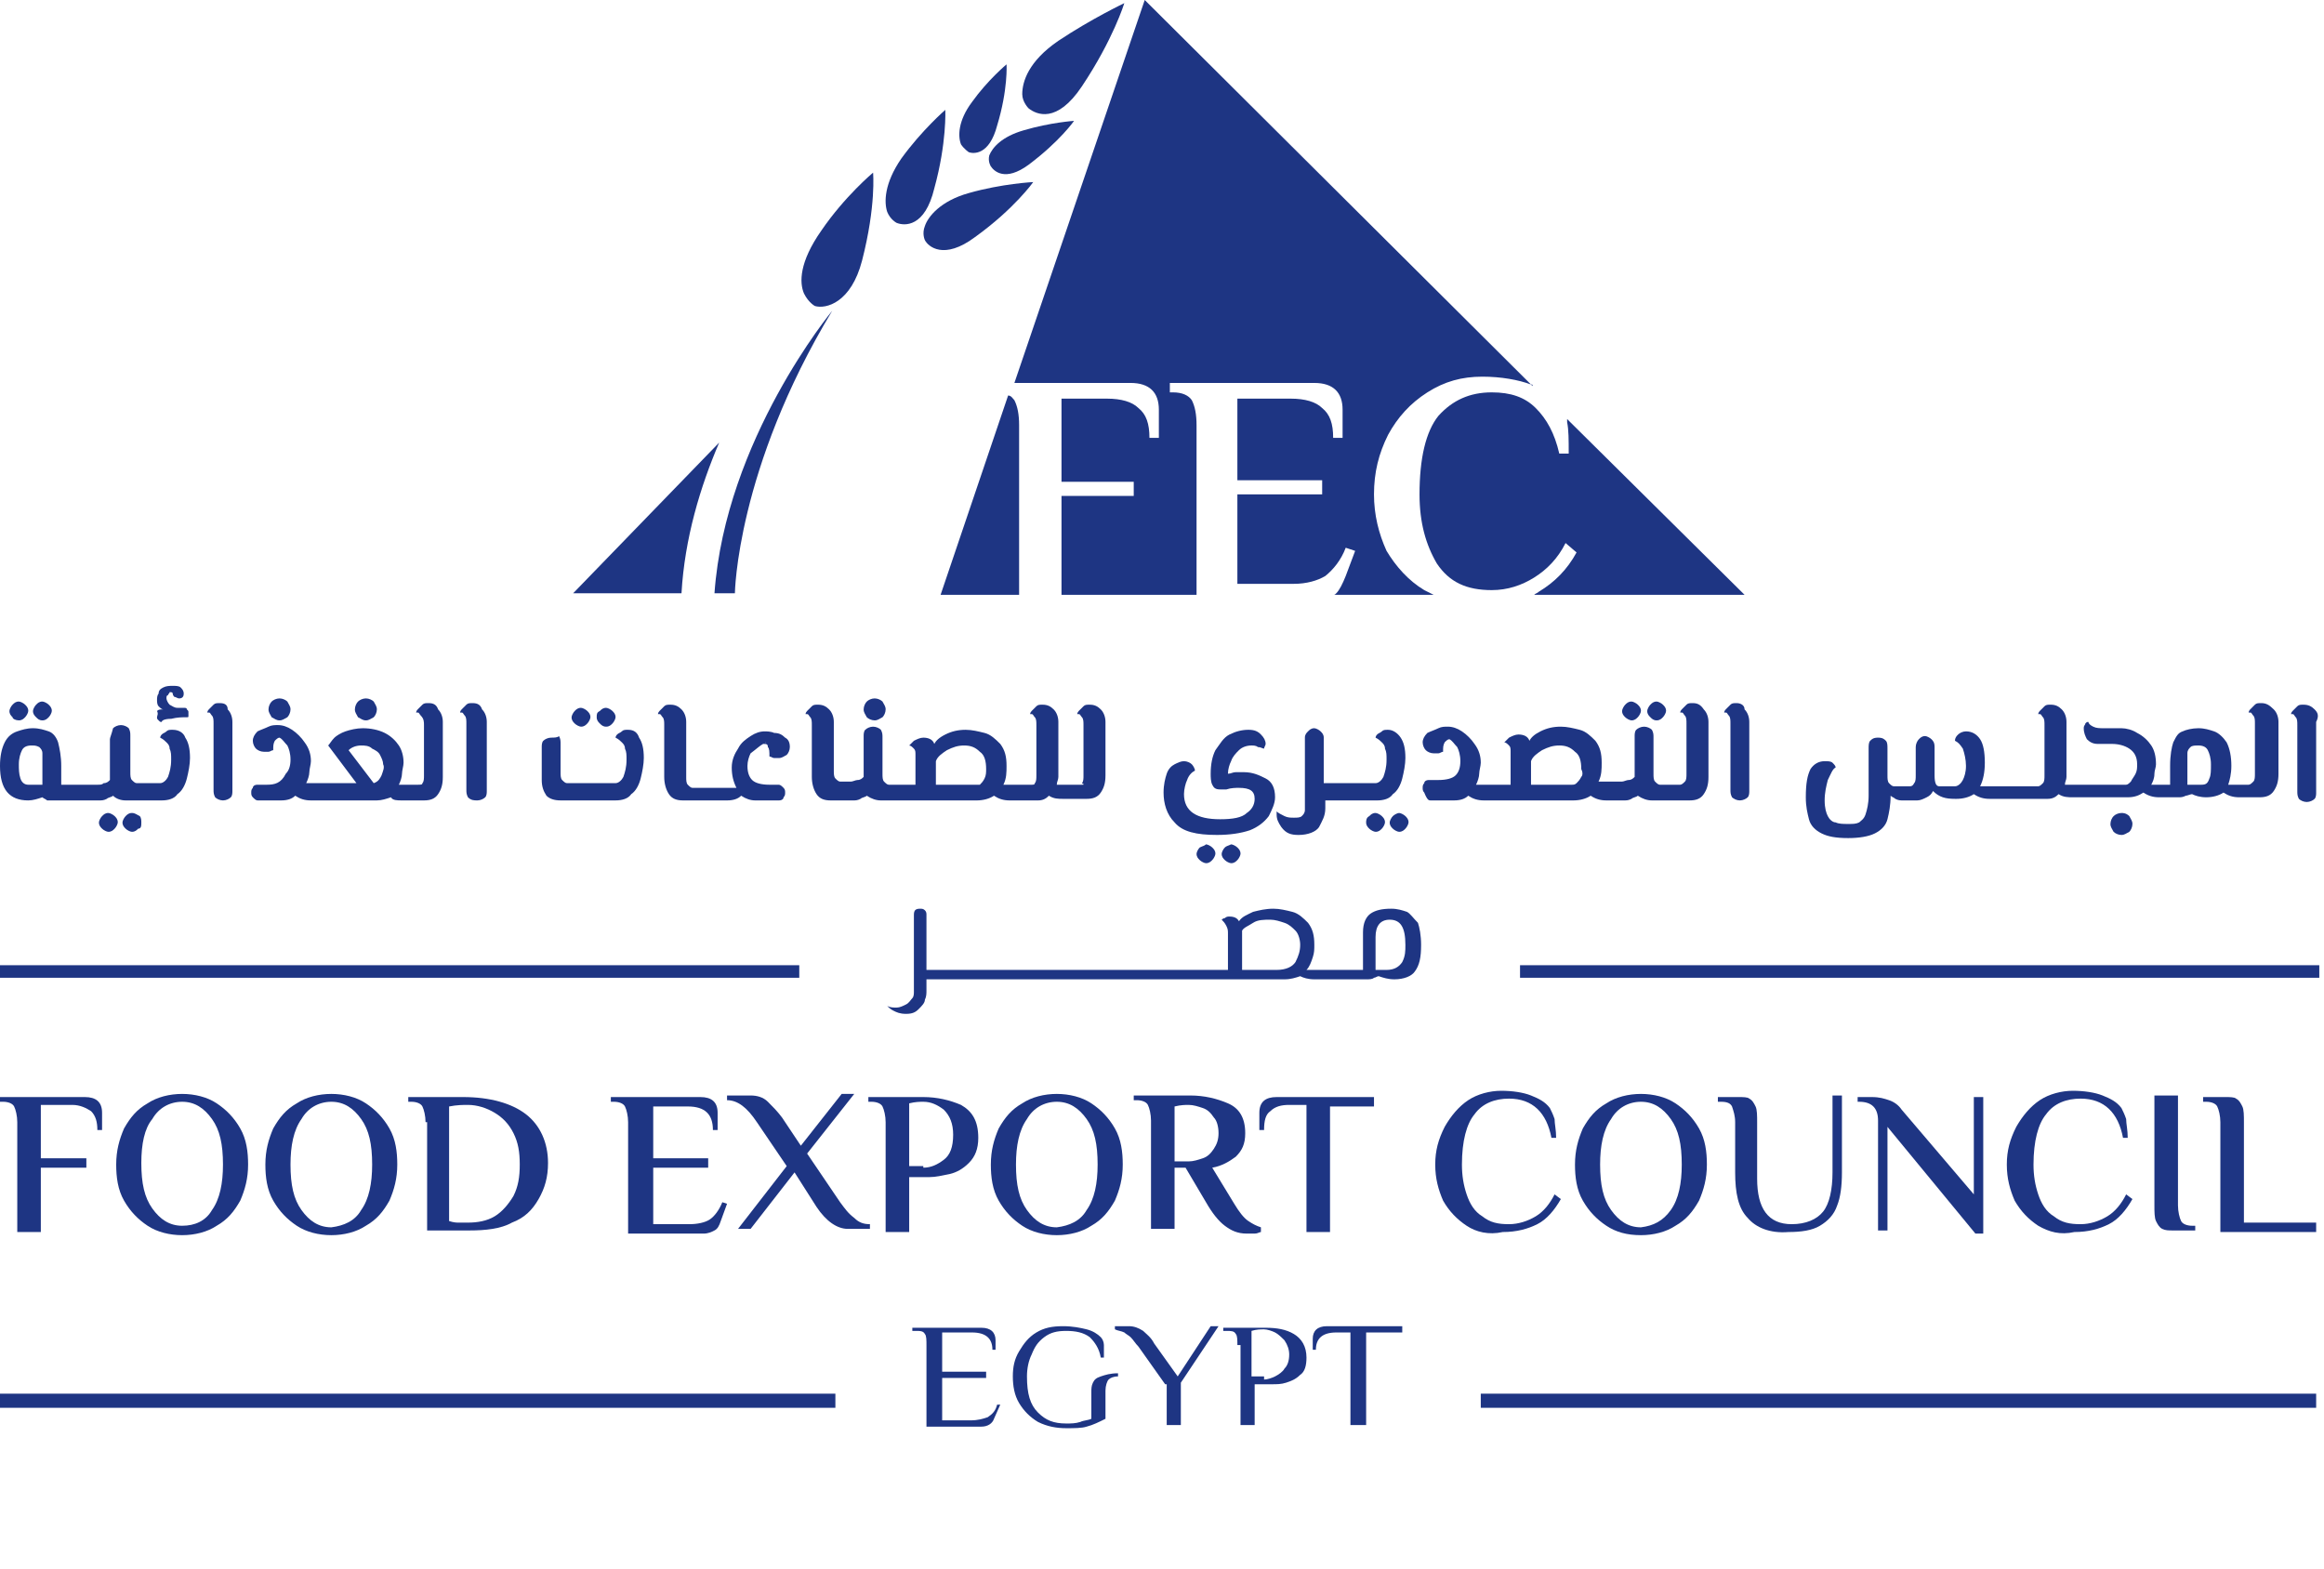 <svg width="382" height="258" viewBox="0 0 382 258" fill="none" xmlns="http://www.w3.org/2000/svg">
<path d="M381.227 158.67H249.85V160.734H381.227V158.67Z" fill="#1E3583"/>
<path d="M131.378 158.67H0V160.734H131.378V158.67Z" fill="#1E3583"/>
<path d="M6.969 118.422C7.485 118.422 7.743 118.164 8.001 117.906C8.259 117.648 8.518 117.132 8.518 116.874C8.518 116.358 8.259 116.1 8.001 115.842C7.743 115.584 7.227 115.326 6.969 115.326C6.453 115.326 6.195 115.584 5.937 115.842C5.678 116.1 5.42 116.616 5.42 116.874C5.42 117.39 5.678 117.648 5.937 117.906C6.195 118.164 6.453 118.422 6.969 118.422Z" fill="#1E3583"/>
<path d="M3.098 118.422C3.614 118.422 3.872 118.164 4.13 117.906C4.388 117.648 4.646 117.132 4.646 116.874C4.646 116.358 4.388 116.1 4.13 115.842C3.872 115.584 3.356 115.326 3.098 115.326C2.582 115.326 2.323 115.584 2.065 115.842C1.807 116.1 1.549 116.616 1.549 116.874C1.549 117.39 1.807 117.648 2.065 117.906C2.065 118.164 2.582 118.422 3.098 118.422Z" fill="#1E3583"/>
<path d="M21.681 133.645C21.165 133.645 20.907 133.903 20.649 134.161C20.391 134.419 20.133 134.935 20.133 135.193C20.133 135.709 20.391 135.967 20.649 136.225C20.907 136.483 21.423 136.741 21.681 136.741C22.198 136.741 22.456 136.483 22.714 136.225C23.23 136.225 23.23 135.709 23.23 135.193C23.23 134.935 23.23 134.419 22.972 134.161C22.456 133.903 22.198 133.645 21.681 133.645Z" fill="#1E3583"/>
<path d="M17.809 133.645C17.293 133.645 17.035 133.903 16.777 134.161C16.519 134.419 16.261 134.935 16.261 135.193C16.261 135.709 16.519 135.967 16.777 136.225C17.035 136.483 17.551 136.741 17.809 136.741C18.325 136.741 18.584 136.483 18.842 136.225C19.1 135.967 19.358 135.451 19.358 135.193C19.358 134.677 19.1 134.419 18.842 134.161C18.584 133.903 18.067 133.645 17.809 133.645Z" fill="#1E3583"/>
<path d="M25.811 117.907C25.811 118.165 25.811 118.165 26.069 118.423C26.327 118.681 26.327 118.681 26.585 118.681C26.585 118.423 27.102 118.165 28.134 118.165C29.166 117.907 29.941 117.907 30.715 117.907C30.973 117.907 30.973 117.907 30.973 117.649C30.973 117.391 30.973 117.391 30.973 117.133C30.973 116.875 30.973 116.875 30.715 116.617C30.715 116.359 30.457 116.359 30.199 116.359C30.199 116.359 29.941 116.359 29.683 116.359C29.424 116.359 29.424 116.359 29.166 116.359C28.65 116.359 28.392 116.101 27.876 115.843C27.618 115.585 27.36 115.069 27.36 114.811C27.36 114.553 27.36 114.295 27.618 114.295C27.618 114.037 27.876 114.037 27.876 113.779C28.134 113.779 28.392 113.779 28.392 114.037C28.392 114.295 28.65 114.553 28.65 114.553C28.908 114.553 29.166 114.811 29.424 114.811C29.941 114.811 30.199 114.553 30.199 114.037C30.199 113.521 29.941 113.263 29.683 113.005C29.424 112.747 28.908 112.747 28.392 112.747C27.876 112.747 27.36 112.747 26.843 113.005C26.327 113.263 26.069 113.521 26.069 114.037C25.811 114.295 25.811 114.811 25.811 115.069C25.811 115.327 25.811 115.843 26.069 116.101C26.327 116.359 26.585 116.617 26.843 116.617C26.327 116.617 26.069 116.617 25.811 116.875C26.069 117.391 25.811 117.649 25.811 117.907Z" fill="#1E3583"/>
<path d="M28.392 119.97C27.876 119.97 27.618 119.97 27.36 120.228C27.102 120.486 26.844 120.486 26.585 120.744C26.327 121.002 26.327 121.26 26.327 121.26C26.844 121.518 27.102 121.776 27.36 122.034C27.618 122.292 27.876 122.55 27.876 123.066C28.134 123.582 28.134 124.098 28.134 124.872C28.134 126.162 27.876 126.936 27.618 127.71C27.36 128.226 26.844 128.742 26.327 128.742H24.262H22.456C22.198 128.742 21.939 128.484 21.681 128.226C21.423 127.968 21.423 127.452 21.423 126.936V121.002C21.423 120.486 21.423 120.228 21.165 119.712C20.907 119.454 20.391 119.196 19.875 119.196C19.358 119.196 18.842 119.454 18.584 119.712C18.326 120.744 18.068 121.26 18.068 121.518V128.226C17.81 128.484 17.552 128.742 17.035 128.742C16.777 129 16.519 129 16.003 129H15.229H11.615H10.066V125.904C10.066 124.356 9.808 123.066 9.55 122.034C9.292 121.26 8.776 120.486 8.002 120.228C7.227 119.97 6.453 119.712 5.421 119.712C4.388 119.712 3.614 119.97 2.839 120.228C2.065 120.486 1.291 121.002 0.775 122.034C0.258 123.066 0 124.356 0 125.904C0 129.774 1.549 131.58 4.646 131.58C5.421 131.58 6.195 131.322 6.969 131.064C7.227 131.322 7.485 131.322 7.744 131.58C8.26 131.58 8.518 131.58 9.034 131.58H11.615H15.487H16.261C16.777 131.58 17.035 131.58 17.552 131.322C17.81 131.064 18.326 131.064 18.584 130.806C19.1 131.322 19.875 131.58 20.649 131.58H24.262H26.585C27.618 131.58 28.65 131.322 29.166 130.548C29.941 130.032 30.457 129 30.715 127.968C30.973 126.936 31.231 125.646 31.231 124.614C31.231 123.066 30.973 122.034 30.457 121.26C30.199 120.486 29.425 119.97 28.392 119.97ZM6.969 129H4.646C4.13 129 3.614 128.742 3.356 127.968C3.098 127.194 3.098 126.42 3.098 125.646C3.098 124.614 3.356 123.84 3.614 123.324C3.872 122.808 4.388 122.55 5.162 122.55C5.679 122.55 5.937 122.55 6.453 122.808C6.711 123.066 6.969 123.324 6.969 123.84V129Z" fill="#1E3583"/>
<path d="M36.136 115.584C35.619 115.584 35.361 115.584 35.103 115.842C34.845 116.1 34.587 116.358 34.329 116.616C34.071 116.874 34.071 117.132 34.071 117.132H34.329C34.587 117.132 34.587 117.39 34.845 117.648C35.103 117.906 35.103 118.422 35.103 118.938V129.774C35.103 130.29 35.103 130.548 35.361 131.064C35.619 131.322 36.136 131.58 36.652 131.58C37.168 131.58 37.684 131.322 37.942 131.064C38.2 130.806 38.2 130.29 38.2 130.032V118.68C38.2 117.906 37.942 117.132 37.426 116.616C37.426 115.842 36.91 115.584 36.136 115.584Z" fill="#1E3583"/>
<path d="M45.943 118.422C46.459 118.422 46.717 118.164 47.234 117.906C47.492 117.648 47.75 117.132 47.75 116.616C47.75 116.1 47.492 115.842 47.234 115.326C46.975 115.068 46.459 114.81 45.943 114.81C45.427 114.81 44.911 115.068 44.653 115.326C44.395 115.584 44.136 116.1 44.136 116.616C44.136 117.132 44.395 117.39 44.653 117.906C45.169 118.164 45.427 118.422 45.943 118.422Z" fill="#1E3583"/>
<path d="M60.14 118.422C60.657 118.422 60.915 118.164 61.431 117.906C61.689 117.648 61.947 117.132 61.947 116.616C61.947 116.1 61.689 115.842 61.431 115.326C61.173 115.068 60.657 114.81 60.14 114.81C59.624 114.81 59.108 115.068 58.85 115.326C58.592 115.584 58.334 116.1 58.334 116.616C58.334 117.132 58.592 117.39 58.85 117.906C59.366 118.164 59.624 118.422 60.14 118.422Z" fill="#1E3583"/>
<path d="M70.464 115.584C69.948 115.584 69.69 115.584 69.432 115.842C69.174 116.1 68.915 116.358 68.657 116.616C68.399 116.874 68.399 117.132 68.399 117.132H68.657C68.915 117.132 68.915 117.39 69.174 117.648C69.69 118.164 69.69 118.68 69.69 119.196V127.452C69.69 127.968 69.69 128.484 69.432 128.742C69.432 129 69.174 129 68.657 129H67.109H65.56C65.818 128.484 66.076 127.71 66.076 127.194C66.076 126.678 66.334 125.904 66.334 125.388C66.334 124.356 66.076 123.324 65.56 122.55C65.044 121.776 64.269 121.002 63.237 120.486C62.205 119.97 60.914 119.712 59.623 119.712C58.591 119.712 57.559 119.97 56.784 120.228C56.01 120.486 55.236 121.002 54.977 121.26C54.461 121.776 54.203 122.292 53.945 122.55L58.591 128.742H53.429H50.331C50.59 128.226 50.848 127.452 50.848 126.936C50.848 126.42 51.106 125.646 51.106 125.13C51.106 124.098 50.848 123.066 50.073 122.034C49.557 121.26 48.783 120.486 48.009 119.97C47.234 119.454 46.46 119.196 45.686 119.196C45.169 119.196 44.653 119.196 44.137 119.454C43.621 119.712 42.846 119.97 42.33 120.228C41.814 120.744 41.556 121.26 41.556 121.776C41.556 122.292 41.814 122.808 42.072 123.066C42.33 123.324 42.846 123.582 43.363 123.582C43.621 123.582 43.879 123.582 44.137 123.582C44.395 123.582 44.653 123.324 44.911 123.324C44.911 122.55 44.911 122.292 45.169 121.776C45.428 121.518 45.686 121.26 45.944 121.26C46.46 121.518 46.718 122.034 47.234 122.55C47.492 123.066 47.751 123.84 47.751 124.872C47.751 125.904 47.492 126.678 46.976 127.194C46.202 128.742 45.169 129 43.879 129H42.33C41.814 129 41.556 129.258 41.556 129.516C41.298 129.774 41.298 130.032 41.298 130.29C41.298 130.548 41.298 130.806 41.556 131.064C41.814 131.322 42.072 131.58 42.33 131.58H46.202C47.234 131.58 48.009 131.322 48.525 130.806C49.299 131.322 50.073 131.58 51.106 131.58H53.429H61.946C62.721 131.58 63.495 131.322 64.269 131.064C64.528 131.58 65.302 131.58 66.076 131.58H67.109H69.69C70.722 131.58 71.496 131.322 72.013 130.548C72.529 129.774 72.787 129 72.787 127.71V118.68C72.787 117.906 72.529 117.132 72.013 116.616C71.755 115.842 71.238 115.584 70.464 115.584ZM62.721 127.452C62.463 127.968 62.205 128.484 61.43 128.742L57.3 123.324C57.817 122.808 58.591 122.55 59.365 122.55C59.882 122.55 60.656 122.55 61.172 123.066C61.688 123.324 62.205 123.582 62.463 124.098C62.721 124.614 62.979 125.13 62.979 125.646C63.237 126.162 62.979 126.678 62.721 127.452Z" fill="#1E3583"/>
<path d="M77.691 115.584C77.175 115.584 76.917 115.584 76.659 115.842C76.401 116.1 76.143 116.358 75.885 116.616C75.626 116.874 75.626 117.132 75.626 117.132H75.885C76.143 117.132 76.143 117.39 76.401 117.648C76.659 117.906 76.659 118.422 76.659 118.938V129.774C76.659 130.29 76.659 130.548 76.917 131.064C77.433 131.58 77.949 131.58 78.466 131.58C78.982 131.58 79.498 131.322 79.756 131.064C80.014 130.806 80.014 130.29 80.014 130.032V118.68C80.014 117.906 79.756 117.132 79.24 116.616C78.982 115.842 78.466 115.584 77.691 115.584Z" fill="#1E3583"/>
<path d="M99.631 119.455C100.147 119.455 100.405 119.197 100.663 118.939C100.921 118.681 101.18 118.165 101.18 117.907C101.18 117.391 100.921 117.133 100.663 116.875C100.405 116.617 99.889 116.359 99.631 116.359C99.115 116.359 98.857 116.617 98.599 116.875C98.082 117.133 98.082 117.391 98.082 117.907C98.082 118.423 98.34 118.681 98.599 118.939C98.857 119.197 99.115 119.455 99.631 119.455Z" fill="#1E3583"/>
<path d="M95.501 119.455C96.017 119.455 96.275 119.197 96.533 118.939C96.791 118.681 97.049 118.165 97.049 117.907C97.049 117.391 96.791 117.133 96.533 116.875C96.275 116.617 95.759 116.359 95.501 116.359C94.984 116.359 94.726 116.617 94.468 116.875C94.21 117.133 93.952 117.649 93.952 117.907C93.952 118.423 94.21 118.681 94.468 118.939C94.726 119.197 95.242 119.455 95.501 119.455Z" fill="#1E3583"/>
<path d="M103.243 119.969C102.727 119.969 102.469 119.969 102.211 120.227C101.952 120.485 101.694 120.485 101.436 120.743C101.178 121.001 101.178 121.259 101.178 121.259C101.694 121.517 101.952 121.775 102.211 122.033C102.469 122.291 102.727 122.549 102.727 123.065C102.985 123.581 102.985 124.097 102.985 124.871C102.985 126.161 102.727 126.935 102.469 127.709C102.211 128.225 101.694 128.741 101.178 128.741H93.177C92.919 128.741 92.66 128.483 92.402 128.225C92.144 127.967 92.144 127.451 92.144 126.935V122.291C92.144 121.775 92.144 121.517 91.886 121.001C91.628 121.259 91.112 121.259 90.596 121.259C90.079 121.259 89.563 121.517 89.305 121.775C89.047 122.033 89.047 122.549 89.047 122.807V128.225C89.047 129.257 89.305 130.031 89.821 130.805C90.338 131.321 91.112 131.579 92.144 131.579H101.178C102.211 131.579 103.243 131.321 103.759 130.547C104.534 130.031 105.05 128.999 105.308 127.967C105.566 126.935 105.824 125.645 105.824 124.613C105.824 123.065 105.566 122.033 105.05 121.259C104.792 120.485 104.275 119.969 103.243 119.969Z" fill="#1E3583"/>
<path d="M125.44 122.293C125.182 122.293 125.44 122.293 125.44 122.293C125.698 122.293 125.698 122.035 125.956 122.035L125.44 122.293C125.956 122.293 126.215 122.293 126.215 122.809C126.473 123.067 126.473 123.583 126.473 124.357C126.731 124.357 126.989 124.615 127.247 124.615C127.505 124.615 127.763 124.615 128.021 124.615C128.538 124.615 128.796 124.357 129.312 124.099C129.57 123.841 129.828 123.325 129.828 122.809C129.828 122.035 129.57 121.519 129.054 121.261C128.538 120.745 128.021 120.487 127.247 120.487C126.731 120.229 125.956 120.229 125.698 120.229C124.924 120.229 124.15 120.487 123.375 121.003C122.601 121.519 121.827 122.035 121.311 123.067C120.794 123.841 120.278 124.873 120.278 126.163C120.278 127.453 120.536 128.485 121.052 129.517H118.988H115.116H113.825C113.567 129.517 113.309 129.259 113.051 129.001C112.793 128.743 112.793 128.227 112.793 127.711V118.681C112.793 117.907 112.535 117.133 112.019 116.617C111.502 116.101 110.986 115.843 110.212 115.843C109.696 115.843 109.438 115.843 109.179 116.101C108.921 116.359 108.663 116.617 108.405 116.875C108.147 117.133 108.147 117.391 108.147 117.391H108.405C108.663 117.391 108.663 117.649 108.921 117.907C109.179 118.165 109.179 118.681 109.179 119.197V127.711C109.179 128.743 109.438 129.775 109.954 130.549C110.47 131.323 111.244 131.581 112.277 131.581H114.6H118.471H119.504C120.536 131.581 121.311 131.323 121.827 130.807C122.601 131.323 123.375 131.581 124.15 131.581H128.021C128.538 131.581 128.796 131.323 128.796 131.065C129.054 130.807 129.054 130.549 129.054 130.291C129.054 130.033 129.054 129.775 128.796 129.517C128.538 129.259 128.279 129.001 128.021 129.001H126.473C125.182 129.001 124.15 128.743 123.634 128.227C123.117 127.711 122.859 126.937 122.859 125.905C122.859 125.131 123.117 124.357 123.375 123.841C124.408 123.067 124.924 122.551 125.44 122.293Z" fill="#1E3583"/>
<path d="M143.767 118.422C144.283 118.422 144.541 118.164 145.058 117.906C145.316 117.648 145.574 117.132 145.574 116.616C145.574 116.1 145.316 115.842 145.058 115.326C144.799 115.068 144.283 114.81 143.767 114.81C143.251 114.81 142.735 115.068 142.476 115.326C142.218 115.584 141.96 116.1 141.96 116.616C141.96 117.132 142.218 117.39 142.476 117.906C142.735 118.164 143.251 118.422 143.767 118.422Z" fill="#1E3583"/>
<path d="M148.154 131.581H160.544C161.576 131.581 162.609 131.323 163.383 130.807C164.157 131.323 164.932 131.581 165.964 131.581H168.029H170.61C171.384 131.581 171.9 131.323 172.417 130.807C173.191 131.323 173.965 131.323 174.74 131.323H176.03H178.611C179.644 131.323 180.418 131.065 180.934 130.291C181.45 129.517 181.709 128.743 181.709 127.453V118.681C181.709 117.907 181.45 117.133 180.934 116.617C180.418 116.101 179.902 115.843 179.128 115.843C178.611 115.843 178.353 115.843 178.095 116.101C177.837 116.359 177.579 116.617 177.321 116.875C177.063 117.133 177.063 117.391 177.063 117.391H177.321C177.579 117.391 177.579 117.649 177.837 117.907C178.095 118.165 178.095 118.681 178.095 119.197V127.453C178.095 127.969 178.095 128.485 177.837 128.743C178.353 129.001 178.095 129.001 177.837 129.001H176.288H173.707C173.707 128.485 173.965 128.227 173.965 127.711V118.681C173.965 117.907 173.707 117.133 173.191 116.617C172.675 116.101 172.159 115.843 171.384 115.843C170.868 115.843 170.61 115.843 170.352 116.101C170.094 116.359 169.836 116.617 169.577 116.875C169.319 117.133 169.319 117.391 169.319 117.391H169.577C169.836 117.391 169.836 117.649 170.094 117.907C170.352 118.165 170.352 118.681 170.352 119.197V127.453C170.352 127.969 170.352 128.485 170.094 128.743C170.094 129.001 169.836 129.001 169.577 129.001H168.029H164.932C165.448 127.969 165.448 126.937 165.448 125.905C165.448 124.357 165.19 123.325 164.415 122.293C163.641 121.519 162.867 120.745 161.834 120.487C160.802 120.229 159.769 119.971 158.737 119.971C157.446 119.971 156.414 120.229 155.381 120.745C154.349 121.261 153.833 121.777 153.575 122.293C153.317 121.519 152.542 121.261 151.768 121.261C151.252 121.261 150.736 121.519 150.219 121.777C149.961 122.035 149.703 122.293 149.445 122.551C149.703 122.551 149.961 122.809 150.219 123.067C150.477 123.325 150.477 123.583 150.477 124.099V129.001H147.896H146.09C145.831 129.001 145.573 128.743 145.315 128.485C145.057 128.227 145.057 127.711 145.057 127.195V121.261C145.057 120.745 145.057 120.487 144.799 119.971C144.541 119.713 144.025 119.455 143.508 119.455C142.992 119.455 142.476 119.713 142.218 119.971C141.96 120.229 141.96 120.745 141.96 121.003V127.711C141.702 127.969 141.444 128.227 140.927 128.227C140.669 128.227 140.153 128.485 139.895 128.485H139.379H138.088C137.83 128.485 137.572 128.227 137.314 127.969C137.056 127.711 137.056 127.195 137.056 126.679V118.681C137.056 117.907 136.798 117.133 136.281 116.617C135.765 116.101 135.249 115.843 134.475 115.843C133.958 115.843 133.7 115.843 133.442 116.101C133.184 116.359 132.926 116.617 132.668 116.875C132.41 117.133 132.41 117.391 132.41 117.391H132.668C132.926 117.391 132.926 117.649 133.184 117.907C133.442 118.165 133.442 118.681 133.442 119.197V127.711C133.442 128.743 133.7 129.775 134.217 130.549C134.733 131.323 135.507 131.581 136.54 131.581H139.379H140.153C140.669 131.581 140.927 131.581 141.444 131.323C141.702 131.065 142.218 131.065 142.476 130.807C143.25 131.323 144.025 131.581 144.799 131.581H148.154ZM153.833 125.131C154.091 124.357 154.865 123.841 155.64 123.325C156.672 122.809 157.446 122.551 158.479 122.551C159.511 122.551 160.286 122.809 161.06 123.583C161.834 124.099 162.092 125.131 162.092 126.421C162.092 126.937 162.092 127.453 161.834 127.969C161.576 128.485 161.318 128.743 161.06 129.001C161.06 129.001 160.802 129.001 160.544 129.001H153.833V125.131Z" fill="#1E3583"/>
<path d="M197.196 139.319C196.938 139.577 196.68 140.093 196.68 140.351C196.68 140.867 196.938 141.125 197.196 141.383C197.454 141.641 197.97 141.899 198.228 141.899C198.744 141.899 199.003 141.641 199.261 141.383C199.519 141.125 199.777 140.609 199.777 140.351C199.777 139.835 199.519 139.577 199.261 139.319C199.003 139.061 198.486 138.803 198.228 138.803C197.97 139.061 197.712 139.061 197.196 139.319Z" fill="#1E3583"/>
<path d="M200.034 137.255C202.099 137.255 203.906 136.997 205.454 136.481C206.745 135.965 207.777 135.191 208.552 134.159C209.068 133.127 209.584 132.095 209.584 131.063C209.584 129.515 209.068 128.483 208.035 127.967C207.003 127.451 205.971 126.935 204.422 126.935C203.906 126.935 203.39 126.935 203.131 126.935C202.615 126.935 202.357 127.193 201.841 127.193C201.841 126.419 202.099 125.645 202.357 125.129C202.615 124.355 203.131 123.839 203.648 123.323C204.164 122.807 204.938 122.549 205.713 122.549C205.971 122.549 206.487 122.549 206.745 122.807C207.261 122.807 207.519 123.065 207.777 123.065C207.777 122.807 208.035 122.549 208.035 122.291C208.035 121.775 207.777 121.259 207.261 120.743C206.745 120.227 206.229 119.969 205.196 119.969C204.164 119.969 203.131 120.227 202.099 120.743C201.067 121.259 200.55 122.291 199.776 123.323C199.26 124.355 199.002 125.645 199.002 127.193C199.002 127.709 199.002 128.483 199.26 128.999C199.518 129.515 199.776 129.773 200.55 129.773C200.55 129.773 201.067 129.773 201.583 129.773C202.357 129.515 203.131 129.515 203.648 129.515C205.454 129.515 206.229 130.031 206.229 131.321C206.229 132.353 205.713 133.127 204.938 133.643C204.164 134.417 202.615 134.675 200.55 134.675C196.679 134.675 194.614 133.385 194.614 130.547C194.614 129.773 194.872 128.741 195.13 128.225C195.388 127.451 195.904 126.935 196.421 126.677C196.421 126.419 196.162 125.903 195.904 125.645C195.646 125.387 195.13 125.129 194.614 125.129C194.098 125.129 193.581 125.387 193.065 125.645C192.549 125.903 192.033 126.419 191.775 127.193C191.517 127.967 191.258 128.999 191.258 130.289C191.258 132.095 191.775 133.901 193.065 135.191C194.356 136.739 196.679 137.255 200.034 137.255Z" fill="#1E3583"/>
<path d="M201.325 139.319C201.067 139.577 200.809 140.093 200.809 140.351C200.809 140.867 201.067 141.125 201.325 141.383C201.583 141.641 202.099 141.899 202.358 141.899C202.874 141.899 203.132 141.641 203.39 141.383C203.648 141.125 203.906 140.609 203.906 140.351C203.906 139.835 203.648 139.577 203.39 139.319C203.132 139.061 202.616 138.803 202.358 138.803C201.841 139.061 201.583 139.061 201.325 139.319Z" fill="#1E3583"/>
<path d="M213.457 137.257C215.005 137.257 216.296 136.741 216.812 135.967C217.328 134.935 217.844 134.161 217.844 132.871V131.581H220.167H224.039H226.362C227.394 131.581 228.427 131.323 228.943 130.549C229.717 130.033 230.234 129.001 230.492 127.969C230.75 126.937 231.008 125.647 231.008 124.615C231.008 123.067 230.75 122.035 230.234 121.261C229.717 120.487 228.943 119.971 228.169 119.971C227.653 119.971 227.394 119.971 227.136 120.229C226.878 120.487 226.62 120.487 226.362 120.745C226.104 121.003 226.104 121.261 226.104 121.261C226.62 121.519 226.878 121.777 227.136 122.035C227.394 122.293 227.652 122.551 227.652 123.067C227.911 123.583 227.911 124.099 227.911 124.873C227.911 126.163 227.653 126.937 227.394 127.711C227.136 128.227 226.62 128.743 226.104 128.743H223.781H219.909H217.586V121.261C217.586 120.745 217.328 120.487 217.07 120.229C216.812 119.971 216.296 119.713 216.038 119.713C215.521 119.713 215.263 119.971 215.005 120.229C214.747 120.487 214.489 120.745 214.489 121.261V133.129C214.489 133.645 214.231 133.903 213.973 134.161C213.715 134.419 213.198 134.419 212.682 134.419C212.166 134.419 211.65 134.419 211.134 134.161C210.617 133.903 210.101 133.645 209.843 133.387C209.843 133.387 209.843 133.645 209.843 133.903C209.843 134.677 210.101 135.193 210.617 135.967C211.392 136.999 212.166 137.257 213.457 137.257Z" fill="#1E3583"/>
<path d="M225.071 134.161C224.554 134.419 224.554 134.935 224.554 135.193C224.554 135.709 224.813 135.967 225.071 136.225C225.329 136.483 225.845 136.741 226.103 136.741C226.619 136.741 226.877 136.483 227.136 136.225C227.394 135.967 227.652 135.451 227.652 135.193C227.652 134.677 227.394 134.419 227.136 134.161C226.877 133.903 226.361 133.645 226.103 133.645C225.587 133.645 225.329 133.903 225.071 134.161Z" fill="#1E3583"/>
<path d="M228.943 134.161C228.685 134.419 228.427 134.935 228.427 135.193C228.427 135.709 228.685 135.967 228.943 136.225C229.201 136.483 229.717 136.741 229.975 136.741C230.492 136.741 230.75 136.483 231.008 136.225C231.266 135.967 231.524 135.451 231.524 135.193C231.524 134.677 231.266 134.419 231.008 134.161C230.75 133.903 230.233 133.645 229.975 133.645C229.717 133.645 229.201 133.903 228.943 134.161Z" fill="#1E3583"/>
<path d="M272.305 118.422C272.822 118.422 273.08 118.164 273.338 117.906C273.596 117.648 273.854 117.132 273.854 116.874C273.854 116.358 273.596 116.1 273.338 115.842C273.08 115.584 272.564 115.326 272.305 115.326C271.789 115.326 271.531 115.584 271.273 115.842C271.015 116.1 270.757 116.616 270.757 116.874C270.757 117.39 271.015 117.648 271.273 117.906C271.531 118.164 271.789 118.422 272.305 118.422Z" fill="#1E3583"/>
<path d="M268.175 118.422C268.691 118.422 268.949 118.164 269.208 117.906C269.466 117.648 269.724 117.132 269.724 116.874C269.724 116.358 269.466 116.1 269.208 115.842C268.949 115.584 268.433 115.326 268.175 115.326C267.659 115.326 267.401 115.584 267.143 115.842C266.885 116.1 266.626 116.616 266.626 116.874C266.626 117.39 266.885 117.648 267.143 117.906C267.401 118.164 267.917 118.422 268.175 118.422Z" fill="#1E3583"/>
<path d="M278.241 115.584C277.725 115.584 277.467 115.584 277.209 115.842C276.951 116.1 276.693 116.358 276.435 116.616C276.177 116.874 276.177 117.132 276.177 117.132H276.435C276.693 117.132 276.693 117.39 276.951 117.648C277.209 117.906 277.209 118.422 277.209 118.938V127.194C277.209 127.71 277.209 128.226 276.951 128.484C276.693 128.742 276.435 129 276.177 129H274.628H272.821C272.563 129 272.305 128.742 272.047 128.484C271.789 128.226 271.789 127.71 271.789 127.194V121.26C271.789 120.744 271.789 120.486 271.531 119.97C271.272 119.712 270.756 119.454 270.24 119.454C269.724 119.454 269.208 119.712 268.949 119.97C268.691 120.228 268.691 120.744 268.691 121.002V127.71C268.433 127.968 268.175 128.226 267.659 128.226C267.401 128.226 266.885 128.484 266.627 128.484H265.852H262.755C263.271 127.452 263.271 126.42 263.271 125.388C263.271 123.84 263.013 122.808 262.239 121.776C261.464 121.002 260.69 120.228 259.658 119.97C258.625 119.712 257.593 119.454 256.56 119.454C255.27 119.454 254.237 119.712 253.205 120.228C252.172 120.744 251.656 121.26 251.398 121.776C251.14 121.002 250.366 120.744 249.591 120.744C249.075 120.744 248.559 121.002 248.043 121.26C247.785 121.518 247.526 121.776 247.268 122.034C247.526 122.034 247.785 122.292 248.043 122.55C248.301 122.808 248.301 123.066 248.301 123.582V129H245.72H242.622C242.88 128.484 243.139 127.71 243.139 127.194C243.139 126.678 243.397 125.904 243.397 125.388C243.397 124.356 243.139 123.324 242.364 122.292C241.848 121.518 241.074 120.744 240.299 120.228C239.525 119.712 238.751 119.454 237.976 119.454C237.46 119.454 236.944 119.454 236.428 119.712C235.912 119.97 235.137 120.228 234.621 120.486C234.105 121.002 233.847 121.518 233.847 122.034C233.847 122.55 234.105 123.066 234.363 123.324C234.621 123.582 235.137 123.84 235.653 123.84C235.912 123.84 236.17 123.84 236.428 123.84C236.686 123.84 236.944 123.582 237.202 123.582C237.202 122.808 237.202 122.55 237.46 122.034C237.718 121.776 237.976 121.518 238.235 121.518C238.751 121.776 239.009 122.292 239.525 122.808C239.783 123.324 240.041 124.098 240.041 125.13C240.041 126.162 239.783 126.936 239.267 127.452C238.751 127.968 237.718 128.226 236.428 128.226H234.879C234.363 128.226 234.105 128.484 234.105 128.742C233.847 129 233.847 129.258 233.847 129.516C233.847 129.774 233.847 130.032 234.105 130.29C234.621 131.58 234.879 131.58 235.137 131.58H239.009C240.041 131.58 240.816 131.322 241.332 130.806C242.106 131.322 242.88 131.58 243.913 131.58H246.236H258.625C259.658 131.58 260.69 131.322 261.464 130.806C262.239 131.322 263.013 131.58 264.045 131.58H266.11H266.885C267.401 131.58 267.659 131.58 268.175 131.322C268.433 131.064 268.95 131.064 269.208 130.806C269.982 131.322 270.756 131.58 271.531 131.58H275.144H277.725C278.758 131.58 279.532 131.322 280.048 130.548C280.564 129.774 280.823 129 280.823 127.71V118.68C280.823 117.906 280.564 117.132 280.048 116.616C279.532 115.842 279.016 115.584 278.241 115.584ZM259.916 127.71C259.658 128.226 259.399 128.484 259.141 128.742C258.883 129 258.625 129 258.367 129H251.656V125.13C251.914 124.356 252.689 123.84 253.463 123.324C254.495 122.808 255.27 122.55 256.302 122.55C257.335 122.55 258.109 122.808 258.883 123.582C259.658 124.098 259.916 125.13 259.916 126.42C260.174 126.936 260.174 127.452 259.916 127.71Z" fill="#1E3583"/>
<path d="M285.469 115.584C284.953 115.584 284.695 115.584 284.436 115.842C284.178 116.1 283.92 116.358 283.662 116.616C283.404 116.874 283.404 117.132 283.404 117.132H283.662C283.92 117.132 283.92 117.39 284.178 117.648C284.436 117.906 284.436 118.422 284.436 118.938V129.774C284.436 130.29 284.436 130.548 284.695 131.064C284.953 131.322 285.469 131.58 285.985 131.58C286.501 131.58 287.018 131.322 287.276 131.064C287.534 130.806 287.534 130.29 287.534 130.032V118.68C287.534 117.906 287.276 117.132 286.759 116.616C286.759 115.842 285.985 115.584 285.469 115.584Z" fill="#1E3583"/>
<path d="M348.705 133.645C348.189 133.645 347.673 133.903 347.415 134.161C347.156 134.419 346.898 134.935 346.898 135.451C346.898 135.967 347.156 136.225 347.415 136.741C347.673 136.999 348.189 137.257 348.705 137.257C349.221 137.257 349.479 136.999 349.996 136.741C350.254 136.483 350.512 135.967 350.512 135.451C350.512 134.935 350.254 134.677 349.996 134.161C349.479 133.645 348.963 133.645 348.705 133.645Z" fill="#1E3583"/>
<path d="M371.676 115.584C371.16 115.584 370.902 115.584 370.644 115.842C370.386 116.1 370.128 116.358 369.87 116.616C369.611 116.874 369.611 117.132 369.611 117.132H369.87C370.128 117.132 370.128 117.39 370.386 117.648C370.644 117.906 370.644 118.422 370.644 118.938V127.194C370.644 127.71 370.644 128.226 370.386 128.484C370.128 128.742 369.87 129 369.611 129H368.063H366.256C366.514 128.226 366.772 127.194 366.772 125.904C366.772 124.356 366.514 123.066 365.998 122.034C365.482 121.26 364.707 120.486 363.933 120.228C363.159 119.97 362.384 119.712 361.352 119.712C360.32 119.712 359.287 119.97 358.771 120.228C357.997 120.486 357.738 121.002 357.222 122.034C356.964 122.808 356.706 124.098 356.706 125.904V129H355.157H353.609C353.867 128.484 354.125 127.968 354.125 127.194C354.125 126.678 354.383 126.162 354.383 125.646C354.383 124.356 354.125 123.324 353.609 122.55C353.092 121.776 352.318 121.002 351.286 120.486C350.511 119.97 349.479 119.712 348.705 119.712H347.672H345.865C345.091 119.712 344.575 119.712 344.059 119.454C343.542 119.196 343.284 118.938 343.284 118.68C343.026 118.68 343.026 118.68 342.768 118.938C342.768 119.196 342.51 119.196 342.51 119.712C342.51 120.486 342.768 121.002 343.026 121.518C343.542 122.034 344.059 122.292 344.833 122.292H347.156C348.188 122.292 349.221 122.55 349.995 123.066C350.769 123.582 351.286 124.356 351.286 125.646C351.286 126.162 351.286 126.678 351.028 127.194C350.769 127.71 350.511 127.968 350.253 128.484C349.995 128.742 349.737 129 349.479 129H341.994H339.413C339.413 128.484 339.671 128.226 339.671 127.71V118.68C339.671 117.906 339.413 117.132 338.896 116.616C338.38 116.1 337.864 115.842 337.09 115.842C336.573 115.842 336.315 115.842 336.057 116.1C335.799 116.358 335.541 116.616 335.283 116.874C335.025 117.132 335.025 117.39 335.025 117.39H335.283C335.541 117.39 335.541 117.648 335.799 117.906C336.057 118.164 336.057 118.68 336.057 119.196V127.452C336.057 127.968 336.057 128.484 335.799 128.742C335.541 129 335.283 129.258 335.025 129.258H333.476H329.605H325.475C325.991 128.226 326.249 126.936 326.249 125.388C326.249 123.582 325.991 122.292 325.475 121.518C324.959 120.744 324.184 120.228 323.152 120.228C322.636 120.228 322.119 120.486 321.861 120.744C321.603 121.002 321.345 121.26 321.345 121.776C321.861 122.034 322.119 122.292 322.636 123.066C322.894 123.84 323.152 124.872 323.152 125.904C323.152 126.936 322.894 127.71 322.636 128.226C322.377 128.742 321.861 129.258 321.345 129.258H318.764C318.248 129.258 317.99 128.742 317.99 127.452V122.808C317.99 122.034 317.732 121.776 317.473 121.518C317.215 121.26 316.699 121.002 316.441 121.002C315.925 121.002 315.667 121.26 315.409 121.518C315.15 121.776 314.892 122.292 314.892 122.808V127.452C314.892 127.968 314.892 128.484 314.634 128.742C314.376 129.258 314.118 129.258 313.86 129.258H311.279C311.021 129.258 310.763 129 310.504 128.742C310.246 128.484 310.246 127.968 310.246 127.452V123.066C310.246 122.55 310.246 122.034 309.988 121.776C309.73 121.518 309.472 121.26 308.698 121.26C307.923 121.26 307.665 121.518 307.407 121.776C307.149 122.034 307.149 122.55 307.149 123.066V130.806C307.149 132.096 306.891 133.128 306.633 133.902C306.375 134.676 305.859 134.934 305.6 135.192C305.084 135.45 304.568 135.45 303.794 135.45C303.019 135.45 302.245 135.45 301.729 135.192C301.213 135.192 300.696 134.676 300.438 134.16C300.18 133.644 299.922 132.87 299.922 131.58C299.922 130.29 300.18 129.258 300.438 128.226C300.954 127.194 301.213 126.42 301.729 126.162C301.729 125.904 301.471 125.646 301.213 125.388C300.954 125.13 300.438 125.13 299.922 125.13C298.89 125.13 298.115 125.646 297.599 126.42C297.083 127.452 296.825 128.742 296.825 131.064C296.825 132.612 297.083 133.644 297.341 134.676C297.599 135.708 298.373 136.482 299.406 136.998C300.438 137.514 301.729 137.772 303.794 137.772C305.6 137.772 307.149 137.514 308.182 136.998C309.214 136.482 309.988 135.708 310.246 134.676C310.504 133.644 310.763 132.354 310.763 130.806C311.021 131.064 311.279 131.064 311.537 131.322C312.053 131.58 312.311 131.58 312.827 131.58H315.15C315.667 131.58 316.183 131.322 316.699 131.064C317.215 130.806 317.473 130.548 317.732 130.032C318.764 131.064 319.796 131.322 321.345 131.322H321.603C322.636 131.322 323.668 131.064 324.442 130.548C325.217 131.064 325.991 131.322 327.023 131.322H330.121H333.992H336.573C337.348 131.322 337.864 131.064 338.38 130.548C339.155 131.064 339.929 131.064 340.703 131.064H341.994H349.737C350.769 131.064 351.544 130.806 352.318 130.29C353.092 130.806 353.867 131.064 354.899 131.064H355.415H357.997C358.513 131.064 358.771 131.064 359.287 130.806C359.545 130.806 360.061 130.548 360.32 130.548C360.836 130.806 361.61 131.064 362.642 131.064C363.675 131.064 364.707 130.806 365.482 130.29C366.256 130.806 367.03 131.064 368.063 131.064H368.837H371.418C372.451 131.064 373.225 130.806 373.741 130.032C374.257 129.258 374.516 128.484 374.516 127.194V118.68C374.516 117.906 374.257 117.132 373.741 116.616C372.967 115.842 372.451 115.584 371.676 115.584ZM363.159 127.968C362.901 128.742 362.642 129 361.868 129H359.545V123.84C359.545 123.324 359.803 123.066 360.061 122.808C360.32 122.55 360.836 122.55 361.352 122.55C362.126 122.55 362.643 122.808 362.901 123.324C363.159 123.84 363.417 124.614 363.417 125.646C363.417 126.678 363.417 127.452 363.159 127.968Z" fill="#1E3583"/>
<path d="M380.453 116.617C379.937 116.101 379.421 115.843 378.646 115.843C378.13 115.843 377.872 115.843 377.614 116.101C377.356 116.359 377.098 116.617 376.839 116.875C376.581 117.133 376.581 117.391 376.581 117.391H376.839C377.098 117.391 377.098 117.649 377.356 117.907C377.614 118.165 377.614 118.681 377.614 119.197V130.033C377.614 130.549 377.614 130.807 377.872 131.323C378.13 131.581 378.646 131.839 379.162 131.839C379.679 131.839 380.195 131.581 380.453 131.323C380.711 131.065 380.711 130.549 380.711 130.291V118.681C381.227 117.649 380.969 117.133 380.453 116.617Z" fill="#1E3583"/>
<path d="M231.265 149.897C230.491 149.639 229.717 149.381 228.684 149.381C227.136 149.381 226.103 149.639 225.329 150.155C224.555 150.671 224.038 151.703 224.038 153.251V159.443H222.49H218.618H214.746C215.263 158.927 215.521 158.153 215.779 157.379C216.037 156.605 216.037 156.089 216.037 155.315C216.037 153.767 215.779 152.735 215.005 151.703C214.23 150.929 213.456 150.155 212.424 149.897C211.391 149.639 210.359 149.381 209.326 149.381C208.036 149.381 207.003 149.639 205.971 149.897C204.938 150.413 204.164 150.671 203.648 151.445C203.39 150.929 202.874 150.671 202.099 150.671C201.841 150.671 201.583 150.671 201.325 150.929C201.067 150.929 200.809 151.187 200.809 151.187C201.067 151.445 201.325 151.703 201.583 152.219C201.841 152.735 201.841 152.993 201.841 153.509V159.443H199.518H195.646H191.775H188.419H184.548H180.676H176.804H172.933H169.061H165.19H161.318H157.446H154.865H152.284V150.413C152.284 150.155 152.284 149.897 152.026 149.639C151.768 149.381 151.51 149.381 151.252 149.381C150.477 149.381 150.219 149.639 150.219 150.413V163.055C150.219 163.313 150.219 163.829 149.961 164.087C149.703 164.345 149.445 164.861 148.929 165.119C148.413 165.377 147.896 165.635 147.38 165.635C146.864 165.635 146.348 165.635 145.831 165.377C146.09 165.635 146.348 165.893 146.864 166.151C147.38 166.409 147.896 166.667 148.929 166.667C149.961 166.667 150.477 166.409 150.994 165.893C151.51 165.377 152.026 164.861 152.026 164.345C152.284 163.829 152.284 163.313 152.284 162.797V160.991H154.865H158.737H162.609H166.48H170.352H174.223H178.095H181.967H185.838H188.419H192.291H196.163H200.034H211.133C212.165 160.991 212.94 160.733 213.714 160.475C214.23 160.733 215.005 160.991 216.037 160.991H218.876H222.748H224.555C225.071 160.991 225.587 160.991 225.845 160.733C226.103 160.733 226.361 160.475 226.62 160.475C227.394 160.733 228.168 160.991 229.201 160.991C230.749 160.991 232.04 160.475 232.556 159.701C233.33 158.669 233.588 157.379 233.588 155.315C233.588 153.767 233.33 152.477 233.072 151.703C232.298 150.929 231.782 150.155 231.265 149.897ZM212.94 158.153C212.424 158.927 211.391 159.443 209.842 159.443H204.164V153.509C204.164 153.251 204.164 153.251 204.164 152.993C204.422 152.477 205.196 152.219 205.971 151.703C206.745 151.187 207.778 151.187 208.81 151.187C209.584 151.187 210.359 151.445 211.133 151.703C211.907 151.961 212.424 152.477 212.94 152.993C213.456 153.509 213.714 154.541 213.714 155.315C213.714 156.347 213.456 157.121 212.94 158.153ZM230.491 158.153C229.975 158.927 229.201 159.443 227.91 159.443H226.103V154.025C226.103 152.219 226.878 151.187 228.426 151.187C230.233 151.187 231.007 152.477 231.007 155.315C231.007 156.347 231.007 157.121 230.491 158.153Z" fill="#1E3583"/>
<path d="M2.839 184.472C2.839 183.44 2.581 182.408 2.323 181.892C2.065 181.376 1.291 181.118 0.516 181.118H0V180.344H13.938C15.745 180.344 16.777 181.118 16.777 182.924V185.762H16.003C16.003 184.472 15.745 183.44 14.971 182.666C14.196 182.15 13.164 181.634 11.873 181.634H6.711V190.406H14.196V191.954H6.711V202.532H2.839V184.472Z" fill="#1E3583"/>
<path d="M24.262 201.5C22.714 200.468 21.423 199.178 20.391 197.372C19.358 195.566 19.1 193.502 19.1 191.438C19.1 189.116 19.616 187.31 20.391 185.504C21.423 183.698 22.456 182.408 24.262 181.376C25.811 180.344 27.876 179.828 29.941 179.828C32.005 179.828 34.07 180.344 35.619 181.376C37.168 182.408 38.458 183.698 39.491 185.504C40.523 187.31 40.781 189.374 40.781 191.438C40.781 193.76 40.265 195.566 39.491 197.372C38.458 199.178 37.426 200.468 35.619 201.5C34.07 202.532 32.005 203.048 29.941 203.048C27.876 203.048 25.811 202.532 24.262 201.5ZM34.845 198.92C36.135 197.114 36.651 194.534 36.651 191.438C36.651 188.084 36.135 185.762 34.845 183.956C33.554 182.15 32.005 181.118 29.941 181.118C27.876 181.118 26.069 182.15 25.037 183.956C23.746 185.504 23.23 188.084 23.23 191.18C23.23 194.534 23.746 196.856 25.037 198.662C26.327 200.468 27.876 201.5 29.941 201.5C32.005 201.5 33.812 200.726 34.845 198.92Z" fill="#1E3583"/>
<path d="M48.782 201.5C47.234 200.468 45.943 199.178 44.911 197.372C43.878 195.566 43.62 193.502 43.62 191.438C43.62 189.116 44.136 187.31 44.911 185.504C45.943 183.698 46.975 182.408 48.782 181.376C50.331 180.344 52.396 179.828 54.461 179.828C56.526 179.828 58.59 180.344 60.139 181.376C61.688 182.408 62.978 183.698 64.011 185.504C65.043 187.31 65.301 189.374 65.301 191.438C65.301 193.76 64.785 195.566 64.011 197.372C62.978 199.178 61.946 200.468 60.139 201.5C58.59 202.532 56.526 203.048 54.461 203.048C52.396 203.048 50.331 202.532 48.782 201.5ZM59.365 198.92C60.655 197.114 61.172 194.534 61.172 191.438C61.172 188.084 60.655 185.762 59.365 183.956C58.074 182.15 56.526 181.118 54.461 181.118C52.396 181.118 50.589 182.15 49.557 183.956C48.266 185.762 47.75 188.342 47.75 191.438C47.75 194.792 48.266 197.114 49.557 198.92C50.847 200.726 52.396 201.758 54.461 201.758C56.526 201.5 58.332 200.726 59.365 198.92Z" fill="#1E3583"/>
<path d="M69.948 184.472C69.948 183.44 69.69 182.408 69.431 181.892C69.173 181.376 68.399 181.118 67.625 181.118H67.109V180.344H76.142C80.53 180.344 84.144 181.376 86.467 183.182C88.79 184.988 90.08 187.826 90.08 191.18C90.08 193.502 89.564 195.308 88.532 197.114C87.499 198.92 86.209 200.21 84.144 200.984C82.337 202.016 79.756 202.274 77.175 202.274H70.206V184.472H69.948ZM81.305 199.952C82.595 199.178 83.627 197.888 84.402 196.598C85.176 195.05 85.434 193.502 85.434 191.438C85.434 189.374 85.176 187.826 84.402 186.278C83.627 184.73 82.595 183.698 81.305 182.924C80.014 182.15 78.465 181.634 76.917 181.634C76.142 181.634 75.11 181.634 73.819 181.892V200.726C74.594 200.984 75.11 200.984 75.368 200.984C75.884 200.984 76.4 200.984 76.917 200.984C78.465 200.984 80.014 200.726 81.305 199.952Z" fill="#1E3583"/>
<path d="M103.244 184.472C103.244 183.44 102.986 182.408 102.728 181.892C102.469 181.376 101.695 181.118 100.921 181.118H100.405V180.344H115.117C116.924 180.344 117.956 181.118 117.956 182.924V185.762H117.182C117.182 183.182 115.891 181.892 113.052 181.892H107.373V190.406H116.407V191.954H107.373V201.242H113.31C114.601 201.242 115.891 200.984 116.665 200.468C117.44 199.952 118.214 198.92 118.73 197.63L119.505 197.888L118.472 200.726C118.214 201.5 117.956 202.016 117.44 202.274C116.924 202.532 116.407 202.79 115.633 202.79H103.244V184.472Z" fill="#1E3583"/>
<path d="M129.313 191.696L124.409 184.472C122.86 182.15 121.311 180.86 119.505 180.86V180.086H123.376C124.409 180.086 125.441 180.344 126.215 181.118C126.99 181.892 127.764 182.666 128.538 183.698L131.636 188.342L138.346 179.828H140.411L132.668 189.632L138.088 197.63C138.863 198.662 139.379 199.436 140.411 200.21C141.186 200.984 141.96 201.242 142.992 201.242V202.016H139.379C137.572 202.016 135.765 200.726 134.217 198.404L130.603 192.728L123.376 202.016H121.311L129.313 191.696Z" fill="#1E3583"/>
<path d="M145.573 184.472C145.573 183.44 145.315 182.408 145.057 181.892C144.799 181.376 144.024 181.118 143.25 181.118H142.734V180.344H151.768C154.091 180.344 156.155 180.86 157.962 181.634C159.769 182.666 160.801 184.214 160.801 187.052C160.801 188.858 160.285 190.148 159.253 191.18C158.22 192.212 157.188 192.728 156.155 192.986C154.865 193.244 153.832 193.502 152.8 193.502H149.445V202.532H145.573V184.472ZM151.768 191.954C153.058 191.954 154.091 191.438 155.123 190.664C156.155 189.89 156.672 188.6 156.672 186.536C156.672 184.73 156.155 183.44 155.123 182.408C154.091 181.634 153.058 181.118 151.768 181.118C151.251 181.118 150.477 181.118 149.445 181.376V191.696H151.768V191.954Z" fill="#1E3583"/>
<path d="M168.029 201.5C166.481 200.468 165.19 199.178 164.158 197.372C163.125 195.566 162.867 193.502 162.867 191.438C162.867 189.116 163.384 187.31 164.158 185.504C165.19 183.698 166.223 182.408 168.029 181.376C169.578 180.344 171.643 179.828 173.708 179.828C175.773 179.828 177.838 180.344 179.386 181.376C180.935 182.408 182.225 183.698 183.258 185.504C184.29 187.31 184.548 189.374 184.548 191.438C184.548 193.76 184.032 195.566 183.258 197.372C182.225 199.178 181.193 200.468 179.386 201.5C177.838 202.532 175.773 203.048 173.708 203.048C171.643 203.048 169.578 202.532 168.029 201.5ZM178.612 198.92C179.902 197.114 180.419 194.534 180.419 191.438C180.419 188.084 179.902 185.762 178.612 183.956C177.321 182.15 175.773 181.118 173.708 181.118C171.643 181.118 169.836 182.15 168.804 183.956C167.513 185.762 166.997 188.342 166.997 191.438C166.997 194.792 167.513 197.114 168.804 198.92C170.094 200.726 171.643 201.758 173.708 201.758C175.773 201.5 177.58 200.726 178.612 198.92Z" fill="#1E3583"/>
<path d="M201.325 201.5C200.293 200.726 199.26 199.436 198.228 197.63L194.872 191.954H193.065V202.016H189.194V184.214C189.194 183.182 188.936 182.15 188.678 181.634C188.419 181.118 187.645 180.86 186.871 180.86H186.355V180.086H195.647C197.97 180.086 200.034 180.602 201.841 181.376C203.648 182.15 204.68 183.698 204.68 186.278C204.68 188.084 204.164 189.116 203.132 190.148C202.099 190.922 200.809 191.696 199.26 191.954L202.874 197.888C203.648 199.178 204.422 200.21 205.197 200.726C205.971 201.242 206.487 201.5 207.261 201.758V202.532C207.003 202.532 206.745 202.79 206.229 202.79C205.713 202.79 205.455 202.79 204.938 202.79C203.39 202.79 202.357 202.274 201.325 201.5ZM195.388 190.922C196.163 190.922 196.937 190.664 197.711 190.406C198.486 190.148 199.002 189.632 199.518 188.858C200.034 188.084 200.293 187.31 200.293 186.278C200.293 185.246 200.034 184.214 199.518 183.698C199.002 182.924 198.486 182.408 197.711 182.15C196.937 181.892 196.163 181.634 195.388 181.634C194.872 181.634 194.098 181.634 193.065 181.892V190.922H195.388Z" fill="#1E3583"/>
<path d="M214.489 181.634H211.907C210.617 181.634 209.585 181.892 208.81 182.666C208.036 183.182 207.778 184.214 207.778 185.762H207.003V182.924C207.003 181.118 208.036 180.344 209.843 180.344H225.845V181.892H218.618V202.532H214.747V181.634H214.489Z" fill="#1E3583"/>
<path d="M241.074 201.5C239.526 200.468 238.235 199.178 237.203 197.372C236.428 195.566 235.912 193.76 235.912 191.438C235.912 189.116 236.428 187.31 237.461 185.246C238.493 183.44 239.784 181.892 241.332 180.86C242.881 179.828 244.946 179.312 246.753 179.312C248.559 179.312 250.366 179.57 251.657 180.086C252.947 180.602 253.98 181.118 254.754 182.15C255.012 182.666 255.27 183.182 255.528 183.956C255.528 184.73 255.786 185.762 255.786 187.052H255.012C254.238 182.924 251.915 180.602 248.043 180.602C245.72 180.602 243.655 181.376 242.365 183.182C241.074 184.73 240.3 187.568 240.3 191.438C240.3 193.244 240.558 194.792 241.074 196.34C241.59 197.888 242.365 199.178 243.655 199.952C244.946 200.984 246.236 201.242 248.043 201.242C249.592 201.242 251.14 200.726 252.431 199.952C253.721 199.178 254.754 197.888 255.528 196.34L256.561 197.114C255.528 198.92 254.238 200.468 252.689 201.242C251.14 202.016 249.334 202.532 247.011 202.532C244.688 203.048 242.623 202.532 241.074 201.5Z" fill="#1E3583"/>
<path d="M264.045 201.5C262.497 200.468 261.206 199.178 260.174 197.372C259.141 195.566 258.883 193.502 258.883 191.438C258.883 189.116 259.399 187.31 260.174 185.504C261.206 183.698 262.238 182.408 264.045 181.376C265.594 180.344 267.659 179.828 269.724 179.828C271.788 179.828 273.853 180.344 275.402 181.376C276.951 182.408 278.241 183.698 279.274 185.504C280.306 187.31 280.564 189.374 280.564 191.438C280.564 193.76 280.048 195.566 279.274 197.372C278.241 199.178 277.209 200.468 275.402 201.5C273.853 202.532 271.788 203.048 269.724 203.048C267.401 203.048 265.594 202.532 264.045 201.5ZM274.628 198.92C275.918 197.114 276.434 194.534 276.434 191.438C276.434 188.084 275.918 185.762 274.628 183.956C273.337 182.15 271.788 181.118 269.724 181.118C267.659 181.118 265.852 182.15 264.82 183.956C263.529 185.762 263.013 188.342 263.013 191.438C263.013 194.792 263.529 197.114 264.82 198.92C266.11 200.726 267.659 201.758 269.724 201.758C271.788 201.5 273.337 200.726 274.628 198.92Z" fill="#1E3583"/>
<path d="M287.276 200.21C285.727 198.662 285.211 196.082 285.211 192.728V184.472C285.211 183.44 284.953 182.666 284.694 181.892C284.436 181.376 283.92 181.118 282.888 181.118H282.371V180.344H285.727C286.501 180.344 287.276 180.344 287.534 180.602C288.05 180.86 288.308 181.376 288.566 181.892C288.824 182.408 288.824 183.44 288.824 184.472V193.76C288.824 198.662 290.631 201.242 294.503 201.242C296.826 201.242 298.632 200.468 299.665 199.178C300.697 197.888 301.213 195.566 301.213 192.728V180.086H302.762V192.728C302.762 195.05 302.504 196.856 301.988 198.146C301.472 199.694 300.439 200.726 299.149 201.5C297.858 202.274 296.051 202.532 293.986 202.532C290.889 202.79 288.566 201.758 287.276 200.21Z" fill="#1E3583"/>
<path d="M310.247 185.246V202.274H308.698V184.214C308.698 183.182 308.44 182.408 307.924 181.892C307.407 181.376 306.633 181.118 305.601 181.118H305.343V180.344H307.665C308.956 180.344 309.73 180.602 310.505 180.86C311.279 181.118 312.053 181.634 312.57 182.408L324.443 196.34V180.344H325.991V202.79H324.701L310.247 185.246Z" fill="#1E3583"/>
<path d="M335.026 201.5C333.477 200.468 332.187 199.178 331.154 197.372C330.38 195.566 329.864 193.76 329.864 191.438C329.864 189.116 330.38 187.31 331.412 185.246C332.445 183.44 333.735 181.892 335.284 180.86C336.833 179.828 338.897 179.312 340.704 179.312C342.511 179.312 344.318 179.57 345.608 180.086C346.899 180.602 347.931 181.118 348.706 182.15C348.964 182.666 349.222 183.182 349.48 183.956C349.48 184.73 349.738 185.762 349.738 187.052H348.964C348.189 182.924 345.866 180.602 341.995 180.602C339.672 180.602 337.607 181.376 336.316 183.182C335.026 184.73 334.251 187.568 334.251 191.438C334.251 193.244 334.51 194.792 335.026 196.34C335.542 197.888 336.316 199.178 337.607 199.952C338.897 200.984 340.188 201.242 341.995 201.242C343.543 201.242 345.092 200.726 346.383 199.952C347.673 199.178 348.706 197.888 349.48 196.34L350.512 197.114C349.48 198.92 348.189 200.468 346.641 201.242C345.092 202.016 343.285 202.532 340.962 202.532C338.639 203.048 336.833 202.532 335.026 201.5Z" fill="#1E3583"/>
<path d="M355.416 202.016C354.9 201.758 354.642 201.242 354.384 200.726C354.126 200.21 354.125 199.178 354.125 198.146V180.086H357.997V198.146C357.997 199.178 358.255 200.21 358.513 200.726C358.771 201.242 359.546 201.5 360.32 201.5H360.836V202.274H357.223C356.448 202.274 355.932 202.274 355.416 202.016Z" fill="#1E3583"/>
<path d="M364.966 184.472C364.966 183.44 364.708 182.408 364.45 181.892C364.192 181.376 363.417 181.118 362.643 181.118H362.127V180.344H365.74C366.515 180.344 367.289 180.344 367.547 180.602C368.063 180.86 368.322 181.376 368.58 181.892C368.838 182.408 368.838 183.44 368.838 184.472V200.984H380.711V202.532H364.966V184.472Z" fill="#1E3583"/>
<path d="M152.285 221.107C152.285 220.333 152.285 219.559 152.026 219.301C151.768 218.785 151.252 218.785 150.478 218.785H149.962V218.269H161.318C162.867 218.269 163.641 219.043 163.641 220.333V221.881H163.125C163.125 220.075 162.093 219.043 159.77 219.043H154.866V225.493H162.093V226.525H154.866V233.491H159.512C160.802 233.491 161.576 233.233 162.351 232.975C163.125 232.459 163.641 231.943 163.899 230.911H164.416L163.383 233.233C163.125 234.007 162.351 234.523 161.318 234.523H152.285V221.107Z" fill="#1E3583"/>
<path d="M170.611 233.749C169.32 232.975 168.288 231.943 167.514 230.653C166.739 229.363 166.481 227.815 166.481 226.267C166.481 224.719 166.739 223.429 167.514 222.139C168.288 220.849 169.062 219.817 170.353 219.043C171.643 218.269 172.934 218.011 174.741 218.011C176.289 218.011 177.58 218.269 178.612 218.527C179.645 218.785 180.419 219.301 180.935 219.817C181.193 220.075 181.451 220.591 181.451 221.107C181.451 221.623 181.451 222.397 181.451 223.171H180.935C180.677 221.623 179.903 220.591 179.128 219.817C178.096 219.043 176.805 218.785 175.257 218.785C173.708 218.785 172.676 219.043 171.643 219.817C170.611 220.591 170.095 221.365 169.578 222.655C169.062 223.687 168.804 224.977 168.804 226.267C168.804 229.105 169.32 230.911 170.611 232.201C171.901 233.491 173.192 234.007 175.257 234.007C176.031 234.007 176.805 234.007 177.58 233.749C178.096 233.491 178.87 233.491 179.387 233.233V228.847C179.387 228.331 179.387 227.815 179.645 227.299C179.903 226.783 180.161 226.525 180.935 226.267C181.71 226.009 182.484 225.751 183.774 225.751V226.267C183 226.267 182.484 226.525 182.226 226.783C181.968 227.041 181.71 227.815 181.71 228.589V233.233C180.677 233.749 179.645 234.265 178.612 234.523C177.838 234.781 176.547 234.781 175.257 234.781C173.708 234.781 172.159 234.523 170.611 233.749Z" fill="#1E3583"/>
<path d="M191.517 227.557L187.129 221.365C186.613 220.849 186.355 220.333 185.839 219.817C185.581 219.559 185.064 219.301 184.806 219.043C184.29 218.785 183.774 218.785 183.258 218.527V218.011H185.581C186.355 218.011 187.129 218.269 187.904 218.785C188.42 219.301 189.194 219.817 189.71 220.849L193.582 226.267L199.002 218.011H200.293L194.098 227.299V234.265H191.775V227.557H191.517Z" fill="#1E3583"/>
<path d="M203.391 221.107C203.391 220.333 203.391 219.559 203.133 219.301C202.874 218.785 202.358 218.785 201.584 218.785H201.068V218.269H208.037C209.843 218.269 211.392 218.527 212.683 219.301C213.973 220.075 214.748 221.365 214.748 223.171C214.748 224.461 214.489 225.493 213.715 226.009C212.941 226.783 212.166 227.041 211.392 227.299C210.618 227.557 209.843 227.557 209.069 227.557H206.23V234.265H203.907V221.107H203.391ZM207.779 226.783C208.295 226.783 209.069 226.525 209.585 226.267C210.102 226.009 210.876 225.493 211.134 224.977C211.65 224.461 211.908 223.687 211.908 222.655C211.908 221.881 211.65 221.107 211.134 220.333C210.618 219.817 210.102 219.301 209.585 219.043C209.069 218.785 208.295 218.527 207.779 218.527C207.262 218.527 206.488 218.527 205.714 218.785V226.267H207.779V226.783Z" fill="#1E3583"/>
<path d="M221.974 219.043H219.651C217.328 219.043 216.295 220.075 216.295 221.881H215.779V220.075C215.779 218.785 216.554 218.011 218.102 218.011H230.491V219.043H224.555V234.265H221.974V219.043Z" fill="#1E3583"/>
<path d="M380.711 229.105H243.397V231.427H380.711V229.105Z" fill="#1E3583"/>
<path d="M137.314 229.105H0V231.427H137.314V229.105Z" fill="#1E3583"/>
<path d="M147.38 36.636C147.38 36.636 146.348 36.12 145.832 34.83C145.315 33.282 145.316 30.186 148.155 26.058C151.51 21.414 155.382 18.06 155.382 18.06C155.382 18.06 155.64 23.478 153.575 30.96C152.026 37.41 148.671 37.152 147.38 36.636Z" fill="#1E3583"/>
<path d="M152.026 39.475C152.026 39.475 151.51 38.443 152.026 37.153C152.542 35.605 154.607 33.025 159.253 31.735C164.674 30.187 169.836 29.929 169.836 29.929C169.836 29.929 166.738 34.315 160.286 38.959C155.123 42.829 152.542 40.507 152.026 39.475Z" fill="#1E3583"/>
<path d="M162.867 27.349C162.867 27.349 162.351 26.575 162.609 25.543C163.125 24.253 164.674 22.447 168.288 21.415C172.675 20.125 176.547 19.867 176.547 19.867C176.547 19.867 174.224 23.221 169.062 27.091C165.19 29.929 163.383 28.123 162.867 27.349Z" fill="#1E3583"/>
<path d="M159.254 25.026C159.254 25.026 158.48 24.51 157.963 23.736C157.447 22.446 157.447 19.866 159.77 16.77C162.351 13.158 165.449 10.578 165.449 10.578C165.449 10.578 165.707 14.706 163.9 20.64C162.609 25.542 160.028 25.284 159.254 25.026Z" fill="#1E3583"/>
<path d="M169.062 17.802C169.062 17.802 168.029 16.77 168.029 15.48C168.029 13.416 169.062 10.062 173.966 6.708C179.386 3.096 184.806 0.516 184.806 0.516C184.806 0.516 183 6.45 177.837 14.19C173.708 20.382 170.352 18.834 169.062 17.802Z" fill="#1E3583"/>
<path d="M133.959 50.31C133.959 50.31 132.926 49.794 132.152 48.246C131.378 46.44 131.378 43.086 134.991 37.926C138.863 32.25 143.509 28.38 143.509 28.38C143.509 28.38 144.025 33.798 141.702 42.828C139.895 49.794 135.766 50.826 133.959 50.31Z" fill="#1E3583"/>
<path d="M136.798 51.084C136.798 51.084 119.247 72.24 117.44 97.525H120.796C120.796 97.525 121.054 77.142 136.798 51.084Z" fill="#1E3583"/>
<path d="M112.019 97.525C112.535 88.495 115.117 79.981 118.214 72.757L94.21 97.525H112.019Z" fill="#1E3583"/>
<path d="M252.946 97.266C252.688 97.524 252.43 97.524 252.172 97.782H286.759L257.592 68.886C257.592 69.144 257.592 69.144 257.592 69.402C257.851 70.692 257.851 72.24 257.851 74.562H256.302C255.528 71.208 254.237 68.886 252.43 67.08C250.623 65.274 248.301 64.5 245.203 64.5C241.59 64.5 238.75 65.79 236.427 68.37C234.363 70.95 233.33 75.336 233.33 81.27C233.33 85.914 234.363 89.526 236.169 92.622C238.234 95.718 241.073 97.008 245.203 97.008C247.784 97.008 250.107 96.234 252.172 94.944C254.237 93.654 256.044 91.848 257.334 89.268L259.141 90.816C257.592 93.654 255.528 95.718 252.946 97.266Z" fill="#1E3583"/>
<path d="M185.838 62.952C188.936 62.952 190.484 64.5 190.484 67.338V71.982H188.936C188.936 69.66 188.419 68.112 187.129 67.08C186.096 66.048 184.29 65.532 181.967 65.532H174.481V79.206H186.354V81.528H174.481V97.782H196.679V69.918C196.679 68.112 196.421 66.822 195.904 65.79C195.388 65.016 194.356 64.5 192.807 64.5H192.291V62.952H216.037C219.134 62.952 220.683 64.5 220.683 67.338V71.982H219.134C219.134 69.66 218.618 68.112 217.327 67.08C216.295 66.048 214.488 65.532 212.165 65.532H203.39V78.948H217.327V81.27H203.39V95.976H212.682C214.746 95.976 216.553 95.46 217.844 94.686C219.134 93.654 220.425 92.106 221.199 90.042L222.748 90.558L221.199 94.686C220.683 95.976 220.167 97.008 219.65 97.524C219.392 97.782 219.392 97.782 219.134 97.782H235.653C235.137 97.524 234.621 97.266 234.105 97.008C231.523 95.46 229.459 93.138 227.91 90.558C226.619 87.72 225.845 84.624 225.845 81.27C225.845 77.658 226.619 74.562 228.168 71.466C229.717 68.628 231.782 66.306 234.621 64.5C237.46 62.694 240.299 61.92 243.655 61.92C246.752 61.92 249.591 62.436 251.656 63.21C251.914 63.21 251.914 63.21 251.914 63.468L188.161 0L166.738 62.952H185.838Z" fill="#1E3583"/>
<path d="M167.513 69.918C167.513 68.112 167.255 66.822 166.738 65.79C166.48 65.532 166.222 65.016 165.706 65.016L154.607 97.782H167.513V69.918Z" fill="#1E3583"/>
</svg>
